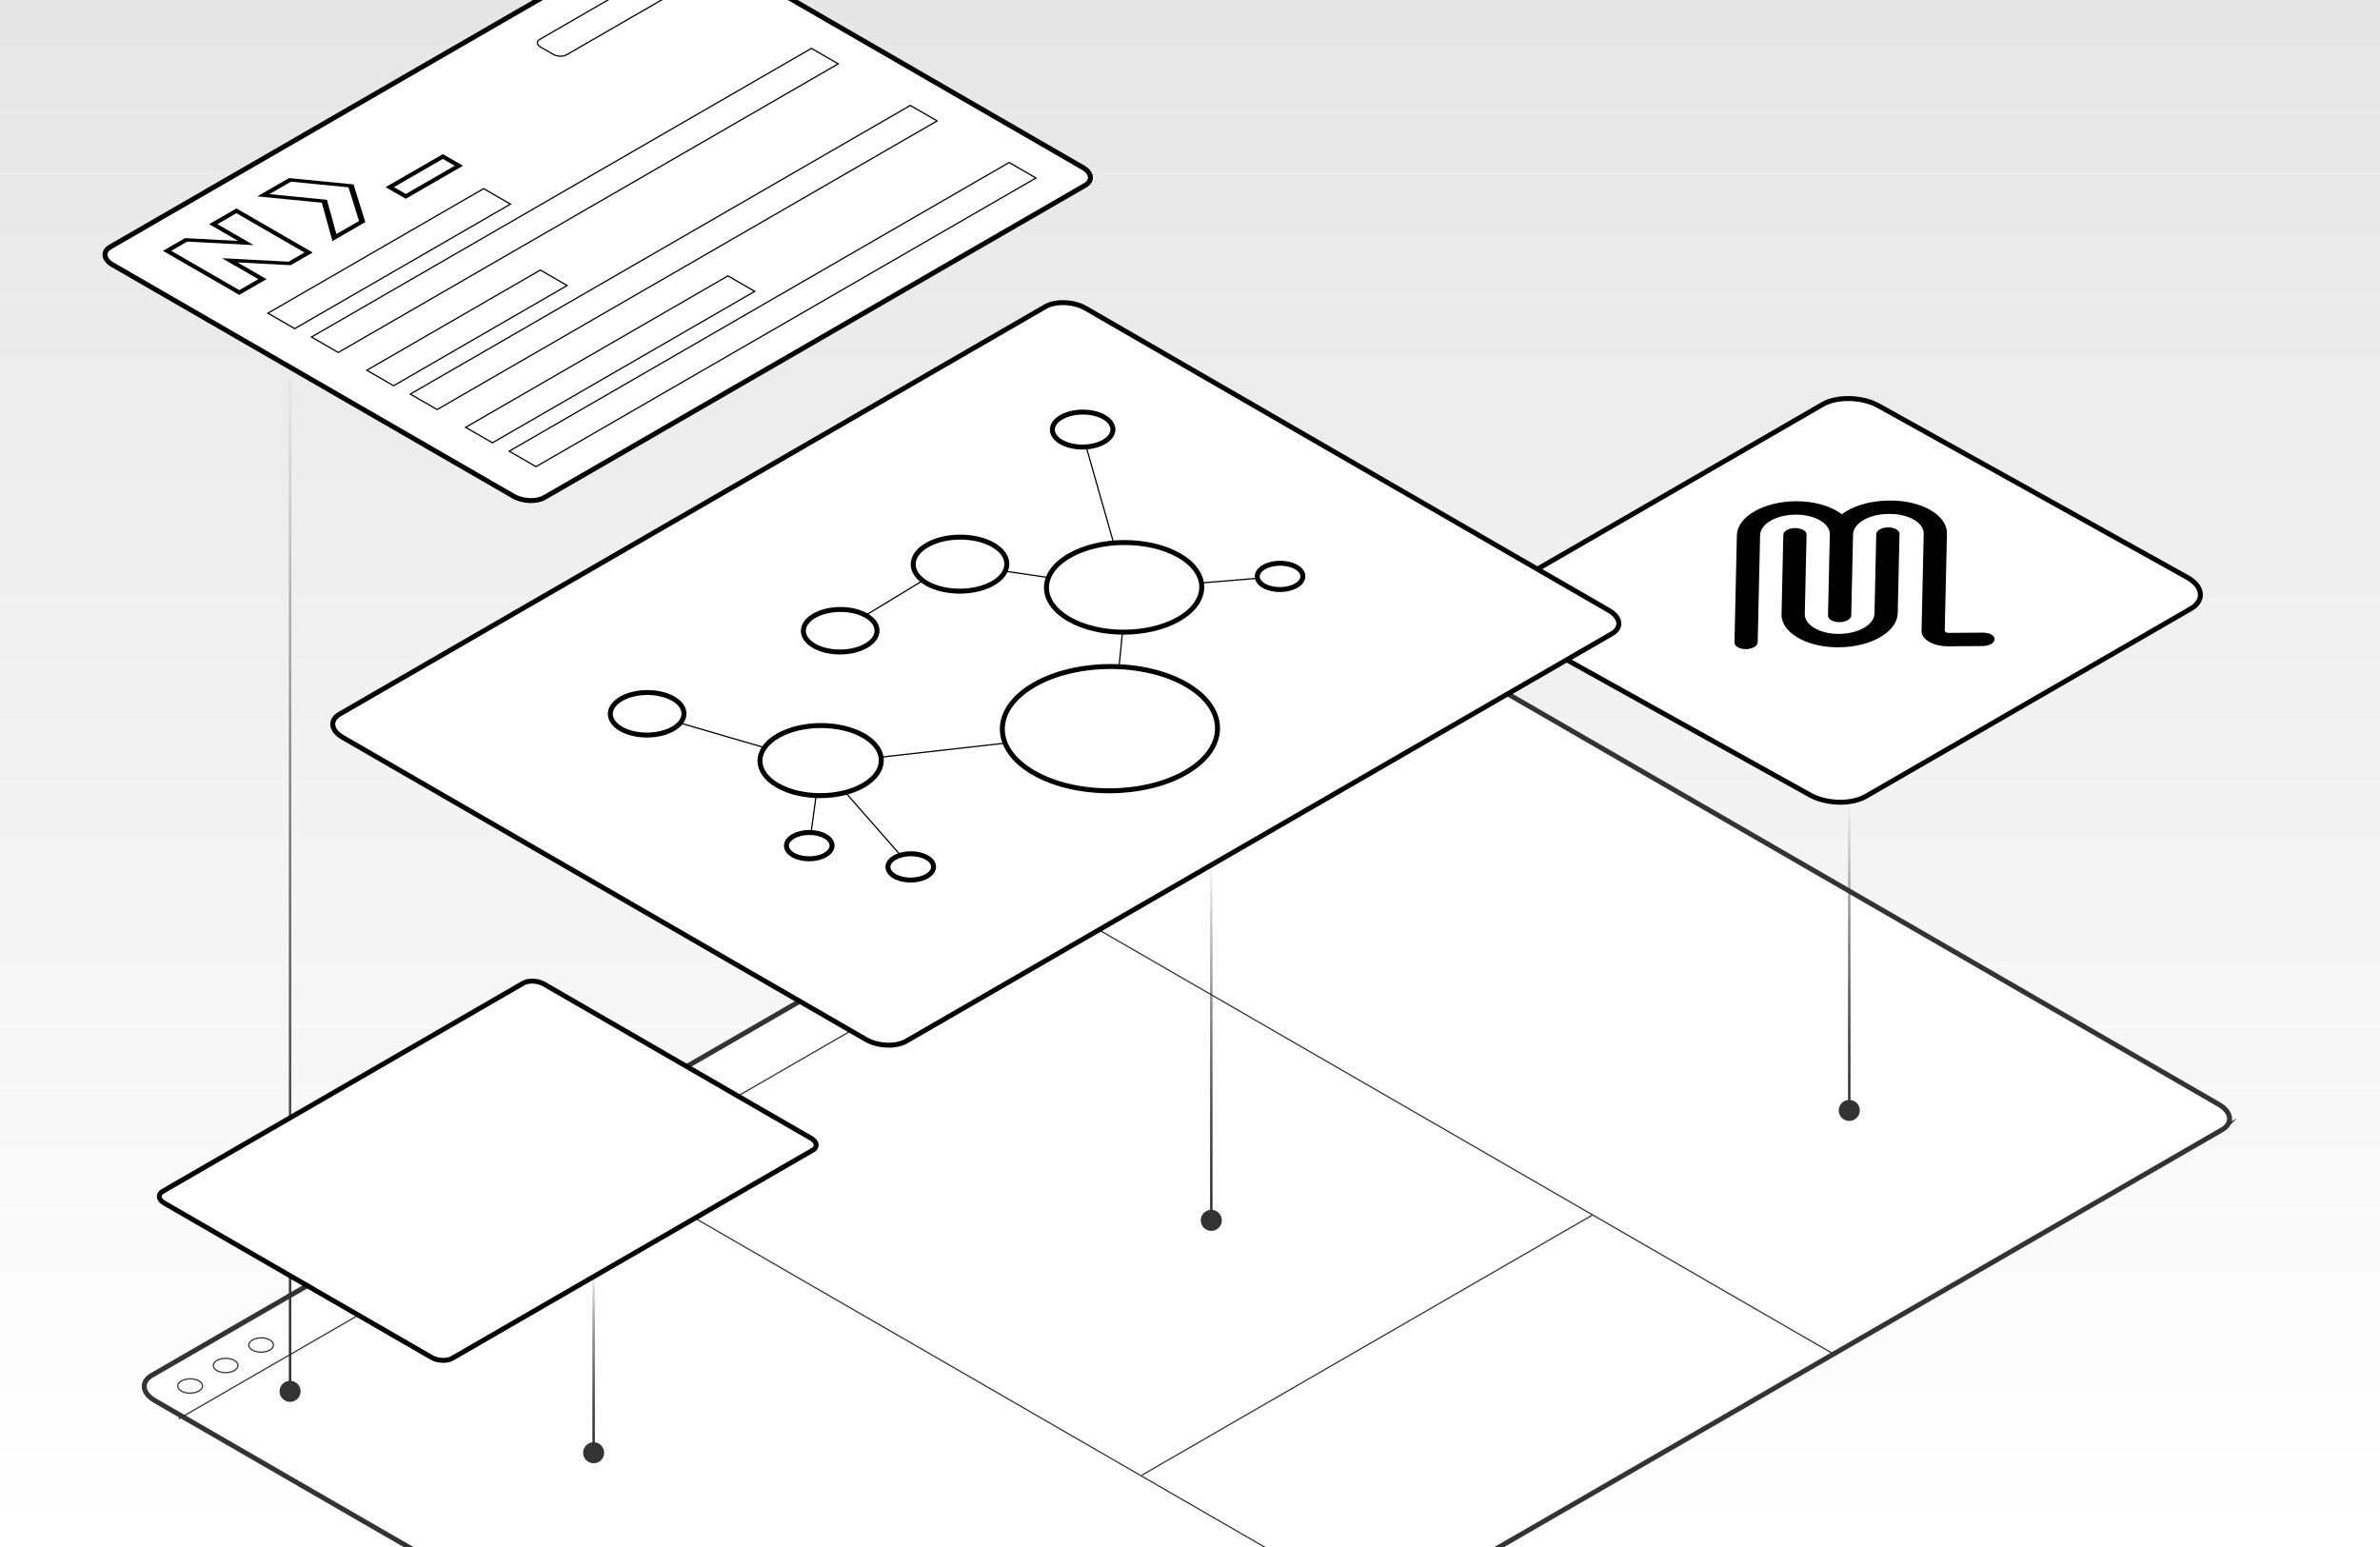 <?xml version="1.0" encoding="UTF-8"?>
<svg id="video-cover" xmlns="http://www.w3.org/2000/svg" xmlns:xlink="http://www.w3.org/1999/xlink" viewBox="0 0 960 624">
  <rect x="0" y="0" width="960" height="624" fill="#808080" stroke="none"/>
  <defs>
    <style>
      .cls-1 {
        fill: url(#linear-gradient);
      }

      .cls-2, .cls-3, .cls-4, .cls-5, .cls-6, .cls-7, .cls-8, .cls-9 {
        stroke-miterlimit: 10;
      }

      .cls-2, .cls-3, .cls-4, .cls-5, .cls-6, .cls-8 {
        fill: none;
      }

      .cls-2, .cls-8 {
        stroke-width: .5px;
      }

      .cls-2, .cls-9 {
        stroke: #333;
      }

      .cls-3 {
        stroke: url(#linear-gradient-4);
      }

      .cls-4 {
        stroke: url(#linear-gradient-3);
      }

      .cls-5 {
        stroke: url(#linear-gradient-2);
      }

      .cls-6 {
        stroke: url(#linear-gradient-5);
      }

      .cls-10 {
        fill-rule: evenodd;
      }

      .cls-7, .cls-8 {
        stroke: #000;
      }

      .cls-7, .cls-9 {
        fill: #fff;
        stroke-width: 2px;
      }

      .cls-11 {
        fill: #333;
      }
    </style>
    <linearGradient id="linear-gradient" x1="478.32" y1="621.56" x2="478.32" y2="6.98" gradientUnits="userSpaceOnUse">
      <stop offset="0" stop-color="#fff"/>
      <stop offset="1" stop-color="#e6e6e6"/>
    </linearGradient>
    <linearGradient id="linear-gradient-2" x1="74.24" y1="-3271.52" x2="74.24" y2="-3199.99" gradientTransform="translate(165.2 3781.92)" gradientUnits="userSpaceOnUse">
      <stop offset="0" stop-color="#333" stop-opacity="0"/>
      <stop offset=".37" stop-color="#333" stop-opacity=".51"/>
      <stop offset=".74" stop-color="#333" stop-opacity=".87"/>
      <stop offset="1" stop-color="#333"/>
    </linearGradient>
    <linearGradient id="linear-gradient-3" x1="-48.19" y1="-3634.71" x2="-48.19" y2="-3224.76" xlink:href="#linear-gradient-2"/>
    <linearGradient id="linear-gradient-4" x1="580.72" y1="-3457.68" x2="580.72" y2="-3338.08" xlink:href="#linear-gradient-2"/>
    <linearGradient id="linear-gradient-5" x1="323.38" y1="-3435.66" x2="323.38" y2="-3293.73" xlink:href="#linear-gradient-2"/>
  </defs>
  <rect class="cls-1" x="-3.94" y="-3.01" width="964.52" height="627.95"/>
  <g>
    <path class="cls-9" d="M896.27,455.7l-503.3,290.58c-4.53,2.62-12.45,2.29-17.69-.73L62.51,564.97c-5.24-3.02-5.8-7.59-1.27-10.21l503.3-290.58c4.53-2.62,12.45-2.29,17.69.73l312.77,180.58c5.24,3.02,5.8,7.59,1.27,10.21Z"/>
    <line class="cls-2" x1="72.05" y1="572.34" x2="591.77" y2="272.29"/>
    <g>
      <path class="cls-2" d="M108.87,540.48c1.94,1.12,1.93,2.95-.02,4.08-1.96,1.13-5.12,1.13-7.06.01-1.94-1.12-1.93-2.95.02-4.08s5.12-1.13,7.06-.01Z"/>
      <path class="cls-2" d="M94.56,548.74c1.94,1.12,1.93,2.95-.02,4.08-1.96,1.13-5.12,1.13-7.06.01-1.94-1.12-1.93-2.95.02-4.08s5.12-1.13,7.06-.01Z"/>
      <path class="cls-2" d="M80.24,557.01c1.94,1.12,1.93,2.95-.02,4.08-1.96,1.13-5.12,1.13-7.06.01-1.94-1.12-1.93-2.95.02-4.08s5.12-1.13,7.06-.01Z"/>
    </g>
    <line class="cls-2" x1="246.91" y1="472.08" x2="557.76" y2="651.55"/>
    <line class="cls-2" x1="427.95" y1="366.23" x2="738.79" y2="545.7"/>
    <line class="cls-2" x1="460.57" y1="595.03" x2="642.41" y2="490.05"/>
  </g>
  <g>
    <line class="cls-5" x1="239.45" y1="510.39" x2="239.45" y2="581.93"/>
    <circle class="cls-11" cx="239.45" cy="585.98" r="4.25"/>
  </g>
  <g>
    <line class="cls-4" x1="117.01" y1="147.21" x2="117.01" y2="557.16"/>
    <circle class="cls-11" cx="117.01" cy="561.21" r="4.25"/>
  </g>
  <path class="cls-7" d="M437.69,74.76l-218.1,125.92c-3.19,1.84-8.76,1.61-12.45-.52L45.39,106.78c-3.68-2.13-4.08-5.34-.89-7.19L262.6-26.33c3.19-1.84,8.76-1.61,12.45.52l161.75,93.39c3.68,2.13,4.08,5.34.89,7.19Z"/>
  <g>
    <polygon class="cls-8" points="417.86 71.8 216.2 188.23 205.39 181.99 407.05 65.55 417.86 71.8"/>
    <polygon class="cls-8" points="377.99 48.77 176.32 165.2 165.51 158.96 367.18 42.53 377.99 48.77"/>
    <polygon class="cls-8" points="338.11 25.75 136.45 142.18 125.64 135.94 327.3 19.51 338.11 25.75"/>
  </g>
  <polygon class="cls-8" points="293.62 111.28 187.82 172.37 198.63 178.61 304.43 117.52 293.62 111.28"/>
  <polygon class="cls-8" points="217.95 108.93 147.95 149.35 158.76 155.59 228.75 115.17 217.95 108.93"/>
  <polygon class="cls-8" points="195.08 76.09 108.07 126.32 118.88 132.56 205.89 82.33 195.08 76.09"/>
  <path class="cls-8" d="M266.31-12.18l-48.63,28.08c-1.37.79-1.2,2.18.38,3.09l5.07,2.92c1.59.92,3.98,1.01,5.36.22l48.63-28.08c1.37-.79,1.2-2.18-.38-3.09l-5.07-2.92c-1.59-.92-3.98-1.01-5.36-.22Z"/>
  <path class="cls-10" d="M126.14,101.84l-30.78-17.77-11,6.35,11.68,6.75-21.42-1.12-8.89,5.13,30.78,17.77,11-6.35-11.68-6.75,21.42,1.12,8.89-5.13ZM75.5,97.46l26.83,1.41-14.63-8.45,7.66-4.42,27.46,15.85-6.43,3.71-26.83-1.41,14.63,8.45-7.66,4.42-27.46-15.85,6.43-3.71ZM147.36,89.59l-13.27,7.66-4.28-15.49-26.03-2.55,12.79-7.38,26.02,2.55,4.77,15.21ZM131.87,80.58l-23.2-2.28,8.7-5.02,23.2,2.28,4.25,13.58-9.13,5.27-3.82-13.83ZM155.55,75.49l23.08-13.32,8.12,4.69-23.08,13.32-8.12-4.69ZM158.89,75.48l4.79,2.77,19.74-11.39-4.79-2.77-19.74,11.39Z"/>
  <path class="cls-7" d="M883.58,245.6l-130.98,75.62c-5.83,3.37-15.92,3.12-22.53-.56l-124.44-69.17c-6.61-3.67-7.24-9.38-1.41-12.75l130.98-75.62c5.83-3.37,15.92-3.12,22.53.56l124.44,69.17c6.61,3.67,7.24,9.38,1.41,12.75Z"/>
  <path class="cls-7" d="M650.17,255.62l-284.64,164.34c-4.16,2.4-11.43,2.1-16.24-.67l-211.09-121.88c-4.81-2.78-5.33-6.97-1.17-9.38L421.67,123.69c4.16-2.4,11.43-2.1,16.24.67l211.09,121.88c4.81,2.78,5.33,6.97,1.17,9.38Z"/>
  <path class="cls-7" d="M327.79,463.95l-145.38,83.94c-2.13,1.23-5.84,1.07-8.3-.34l-107.82-62.25c-2.46-1.42-2.72-3.56-.6-4.79l145.38-83.94c2.13-1.23,5.84-1.07,8.3.34l107.82,62.25c2.46,1.42,2.72,3.56.6,4.79Z"/>
  <g>
    <line class="cls-3" x1="745.92" y1="324.24" x2="745.92" y2="443.84"/>
    <circle class="cls-11" cx="745.92" cy="447.9" r="4.25"/>
  </g>
  <g>
    <line class="cls-6" x1="488.59" y1="346.26" x2="488.59" y2="488.19"/>
    <circle class="cls-11" cx="488.59" cy="492.24" r="4.25"/>
  </g>
  <g>
    <line class="cls-8" x1="262.28" y1="288.13" x2="330.95" y2="308.15"/>
    <line class="cls-8" x1="326.43" y1="341.11" x2="330.95" y2="308.15"/>
    <line class="cls-8" x1="367.37" y1="349.68" x2="330.95" y2="308.15"/>
    <line class="cls-8" x1="448.8" y1="294.86" x2="330.95" y2="308.15"/>
    <line class="cls-8" x1="454.49" y1="237.61" x2="448.8" y2="294.86"/>
    <line class="cls-8" x1="385.59" y1="227.49" x2="454.49" y2="237.61"/>
    <line class="cls-8" x1="436.32" y1="173.86" x2="454.49" y2="237.61"/>
    <line class="cls-8" x1="516.32" y1="232.5" x2="454.49" y2="237.61"/>
    <path class="cls-7" d="M348.38,296.77c9.53,5.5,9.48,14.45-.11,19.99-9.59,5.54-25.09,5.56-34.62.06-9.53-5.5-9.48-14.45.11-19.99,9.59-5.54,25.09-5.56,34.62-.06Z"/>
    <path class="cls-7" d="M478.49,276.14c16.9,9.76,16.81,25.62-.19,35.44-17,9.82-44.48,9.87-61.38.11s-16.81-25.62.19-35.44c17-9.82,44.48-9.87,61.38-.11Z"/>
    <line class="cls-8" x1="338.92" y1="254.41" x2="384.74" y2="226.58"/>
    <path class="cls-7" d="M475.64,224.09c12.19,7.04,12.13,18.49-.14,25.57-12.27,7.08-32.1,7.12-44.29.08-12.19-7.04-12.13-18.49.14-25.57,12.27-7.08,32.1-7.12,44.29-.08Z"/>
    <path class="cls-7" d="M400.63,219.82c7.35,4.25,7.32,11.15-.08,15.42-7.4,4.27-19.36,4.29-26.71.05-7.35-4.25-7.32-11.15.08-15.42s19.36-4.29,26.71-.05Z"/>
    <path class="cls-7" d="M271.58,281.83c5.78,3.34,5.75,8.77-.07,12.13-5.82,3.36-15.23,3.38-21.01.04s-5.75-8.77.07-12.13c5.82-3.36,15.23-3.38,21.01-.04Z"/>
    <path class="cls-7" d="M445.36,168.27c4.75,2.74,4.73,7.21-.05,9.97s-12.51,2.78-17.27.03-4.73-7.21.05-9.97c4.78-2.76,12.51-2.78,17.27-.03Z"/>
    <path class="cls-7" d="M522.85,228.73c3.58,2.07,3.56,5.43-.04,7.51s-9.43,2.09-13.01.02c-3.58-2.07-3.56-5.43.04-7.51s9.43-2.09,13.01-.02Z"/>
    <path class="cls-7" d="M373.89,345.91c3.58,2.07,3.56,5.43-.04,7.51s-9.43,2.09-13.01.02-3.56-5.43.04-7.51c3.6-2.08,9.43-2.09,13.01-.02Z"/>
    <path class="cls-7" d="M332.95,337.34c3.58,2.07,3.56,5.43-.04,7.51-3.6,2.08-9.43,2.09-13.01.02s-3.56-5.43.04-7.51,9.43-2.09,13.01-.02Z"/>
    <path class="cls-7" d="M349.45,248.33c5.78,3.34,5.75,8.77-.07,12.13-5.82,3.36-15.23,3.38-21.01.04-5.78-3.34-5.75-8.77.07-12.13s15.23-3.38,21.01-.04Z"/>
  </g>
  <g>
    <path class="cls-10" d="M724.2,207.59c-7.8.08-14.11,3.72-14.24,8.22l-.97,43.28c-.05,1.5-2.15,2.71-4.74,2.74-2.53.02-4.6-1.14-4.63-2.6,0-.02,0-.05,0-.07l.97-43.28c.22-7.5,10.74-13.57,23.73-13.7,7.33-.07,14.25,1.89,18.62,5.27,4.47-3.43,11.44-5.48,18.86-5.55h.39c12.64-.13,22.99,5.69,23.13,12.98,0,.12,0,.25,0,.37l-.88,39.14c-.01.49.66.88,1.5.89.01,0,.03,0,.04,0l13.93-.1c2.53-.02,4.6,1.14,4.63,2.6,0,.02,0,.05,0,.07-.05,1.5-2.15,2.71-4.74,2.74l-13.92.1c-5.9.06-10.73-2.65-10.8-6.05,0-.06,0-.12,0-.18l.87-39.15c.13-4.38-5.92-7.97-13.5-8.01-.12,0-.25,0-.37,0h-.39c-7.79.08-14.1,3.71-14.24,8.21l-.72,32.25h0s0,.45,0,.45c-.04,1.5-2.15,2.72-4.75,2.74-2.53.02-4.6-1.14-4.63-2.6,0-.02,0-.05,0-.07l.73-32.7c.11-4.38-5.94-7.96-13.53-8-.12,0-.23,0-.35,0Z"/>
    <path class="cls-10" d="M728.7,215.67c.04-1.46-1.97-2.65-4.5-2.67-.04,0-.09,0-.13,0-2.6.02-4.71,1.24-4.75,2.74l-.71,32.01c-.22,7.3,9.85,13.27,22.49,13.35.21,0,.43,0,.64,0,12.99-.13,23.51-6.2,23.73-13.7l.72-32.01c.04-1.46-1.97-2.65-4.5-2.67-.04,0-.09,0-.13,0-2.6.02-4.71,1.24-4.75,2.74l-.71,32.01c-.13,4.5-6.44,8.15-14.24,8.22-7.58.07-13.8-3.42-13.88-7.8,0-.07,0-.14,0-.21,0,0,.72-32.01.72-32.01Z"/>
  </g>
</svg>